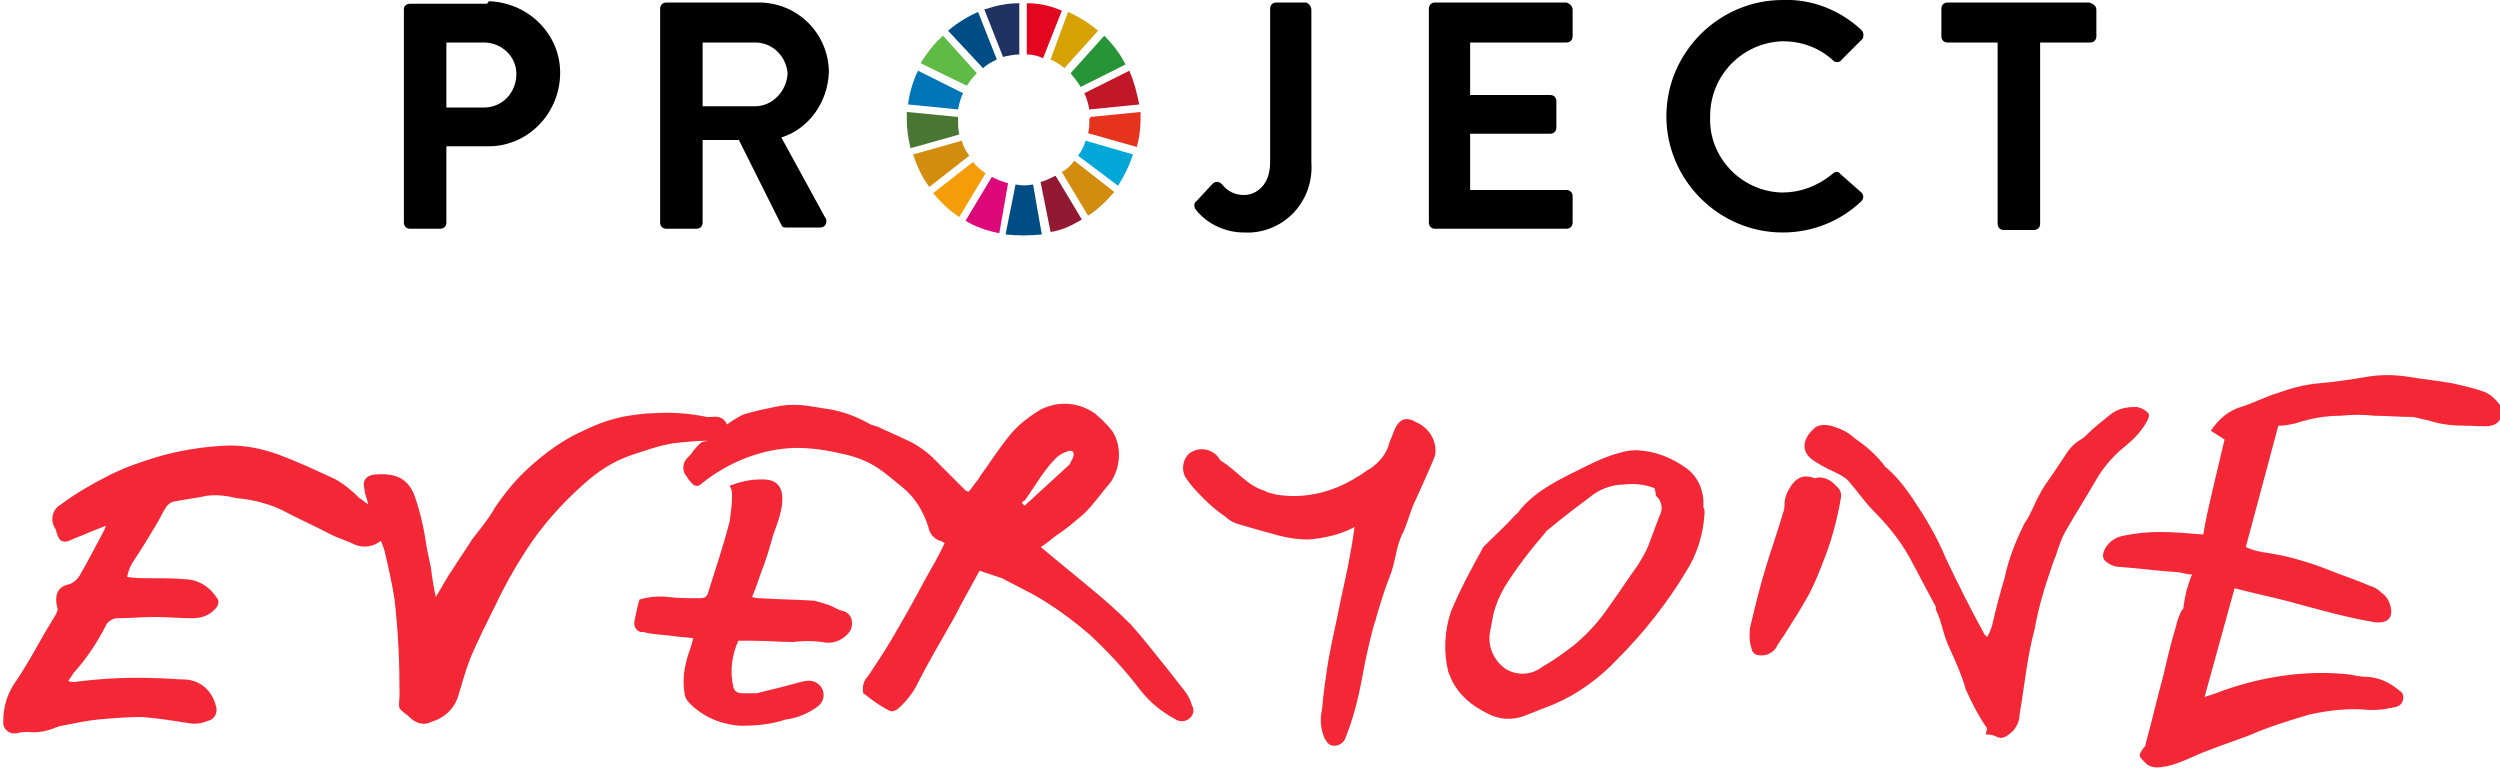 <?xml version="1.0" encoding="utf-8"?>
<!-- Generator: Adobe Illustrator 26.0.2, SVG Export Plug-In . SVG Version: 6.00 Build 0)  -->
<svg version="1.1" id="Layer_1" xmlns="http://www.w3.org/2000/svg" xmlns:xlink="http://www.w3.org/1999/xlink" x="0px" y="0px"
	 viewBox="0 0 200 61.5" style="enable-background:new 0 0 200 61.5;" xml:space="preserve">
<style type="text/css">
	.st0{fill:#F32735;}
	.st1{fill:#5FBA46;}
	.st2{fill:#D6A102;}
	.st3{fill:#C11728;}
	.st4{fill:#289438;}
	.st5{fill:#4A7634;}
	.st6{fill:#D28D0E;}
	.st7{fill:#E6331D;}
	.st8{fill:#F59D08;}
	.st9{fill:#0076B8;}
	.st10{fill:#931831;}
	.st11{fill:#00A7D7;}
	.st12{fill:#004C84;}
	.st13{fill:#E2071F;}
	.st14{fill:#DD0979;}
	.st15{fill:#1F3262;}
</style>
<g transform="translate(-2.835 -2.641)">
	<path class="st0" d="M59.5,37.9c-0.9,0-1.9,0.1-2.8,0.2c-1.2,0.2-2.3,0.6-3.5,1c-1.4,0.5-2.6,1.3-3.7,2.3c-1.8,1.6-3.3,3.3-4.6,5.3
		c-0.9,1.4-1.7,2.8-2.4,4.3c-0.7,1.4-1.4,2.8-2,4.2c-0.4,1-0.7,2.1-1,3.1c-0.3,1-1.1,1.8-2.2,2.1c-0.5,0.3-1.2,0.1-1.6-0.3
		c-0.3-0.3-0.7-0.5-0.9-0.8c-0.1-0.3,0-0.7,0-1.1c0-2.5-0.1-5-0.4-7.6c-0.2-1.3-0.5-2.6-0.8-3.9c-0.1-0.3-0.2-0.6-0.3-0.8
		c-0.6,0.5-1.4,0.6-2.1,0.3c-0.6-0.3-1.3-0.5-1.9-0.8c-1.3-0.7-2.7-1.3-4-2c-1.1-0.5-2.3-0.8-3.5-0.9c-0.8-0.2-1.6-0.3-2.4-0.2
		c-0.9,0.2-1.9,0.3-2.8,0.5c-0.2,0.1-0.3,0.2-0.4,0.3c-0.3,0.4-0.5,0.9-0.8,1.4c-0.6,1-1.2,2-1.8,2.9c-0.3,0.4-0.5,0.9-0.6,1.4
		c0.6,0.1,1.3,0.1,2,0.1c1,0,1.9,0,2.9,0.1c1,0.1,1.8,0.7,2.3,1.5c0.2,0.2,0.1,0.6-0.1,0.8c-0.5,0.6-1.2,0.8-1.9,0.8
		c-1,0-2-0.1-3-0.1s-2,0.1-3,0.1c-0.3,0-0.6,0.2-0.8,0.4c-0.7,1.4-1.6,2.8-2.7,4c-0.1,0.2-0.2,0.3-0.4,0.6c0.1,0.1,0.3,0.1,0.5,0.1
		c2.2-0.3,4.5-0.4,6.7-0.3c0.7,0,1.5,0.1,2.2,0.1c1.2,0.1,2.1,0.9,2.4,2.1c0.2,0.5-0.1,1.1-0.6,1.2c0,0,0,0,0,0l0,0
		c-0.5,0.2-1,0.3-1.5,0.2c-1.3-0.2-2.5-0.4-3.8-0.5c-1.2,0-2.4,0.1-3.5,0.2c-1,0.1-1.9,0.3-2.9,0.5c-0.2,0-0.3,0.1-0.4,0.1
		c-0.7,0.3-1.5,0.5-2.3,0.4c-0.3,0-0.6,0-0.9,0.1c-0.5,0.1-1-0.2-1.1-0.7c0-0.1,0-0.2,0-0.3c0-1.1,0.3-2.1,0.9-3
		c0.9-1.3,1.6-2.6,2.4-4c0.3-0.5,0.6-1,0.9-1.5c0.1-0.2,0.2-0.4,0.1-0.6c-0.2-0.9,0-1.6,0.9-1.8c0.4-0.1,0.7-0.4,0.9-0.7
		c0.7-1.2,1.3-2.4,2-3.7c0-0.1,0.1-0.2,0.1-0.3c-0.5,0.2-1,0.4-1.5,0.6c-0.4,0.2-0.8,0.3-1.2,0.5c-0.8,0.4-1.1,0.1-1.3-0.8
		C6.8,44.3,7,43.4,7.7,43c1.2-0.9,2.6-1.7,4-2.4c1.2-0.6,2.4-1,3.7-1.4c1.7-0.5,3.5-0.8,5.3-0.9c1.5-0.1,3,0.2,4.4,0.7
		c1.6,0.6,3.1,1.3,4.6,2c0.7,0.4,1.3,0.9,1.9,1.5c0.2,0.1,0.4,0.3,0.7,0.5c-0.1-0.5-0.3-0.8-0.3-1.2c-0.2-0.7,0.1-1.1,0.8-1.2
		c1.4-0.1,2.6,0.1,3.2,1.7c0.5,1.4,0.8,2.9,1,4.3c0.1,0.5,0.2,0.9,0.3,1.4c0.1,0.8,0.2,1.5,0.4,2.4c0.5-0.8,0.9-1.6,1.4-2.3
		c0.5-0.8,1-1.5,1.5-2.3c0.6-0.8,1.3-1.6,1.8-2.5c0.8-1.2,1.7-2.3,2.7-3.2c1.3-1.2,2.8-2.3,4.4-3c1.2-0.6,2.4-1,3.6-1.2
		c0.7-0.1,1.4-0.2,2-0.2c1.4-0.1,2.9,0,4.3,0.3c0.1,0,0.3,0,0.4,0c0.5-0.1,1,0.1,1.2,0.6c0.4-0.3,0.9-0.6,1.3-0.8c1-0.3,2-0.5,3-0.7
		c0.7-0.1,1.4-0.1,2.1,0c0.6,0.1,1.3,0.2,1.9,0.3c1.1,0.2,2.1,0.6,3,1.1c0.3,0.2,0.7,0.2,1,0.4c0.9,0.4,1.8,0.8,2.6,1.2
		c0.5,0.3,1.1,0.7,1.5,1.1c0.9,0.9,1.8,1.8,2.7,2.7c0,0,0.1,0,0.2,0.1c0.3-0.3,0.5-0.7,0.8-1c0-0.1,0.1-0.1,0.1-0.2
		c0.8-1.1,1.5-2.2,2.3-3.2c0.7-0.9,1.6-1.6,2.6-2.2c1.4-0.7,3-0.6,4.3,0.3c0.5,0.4,1,0.9,1.4,1.4c0.8,1.2,0.7,2.9-0.1,4.1
		c-0.7,0.8-1.3,1.7-2.1,2.5c-0.7,0.6-1.5,1.3-2.3,1.8c-0.4,0.3-0.7,0.6-1.2,0.9c1.4,1.2,2.8,2.3,4.1,3.4c1.1,0.9,2.1,1.8,3.1,2.8
		c1,1.1,1.9,2.3,2.8,3.4c0.5,0.6,1,1.3,1.5,1.9c0.3,0.4,0.5,0.8,0.6,1.2c0.2,0.3,0.1,0.8-0.2,1c-0.3,0.3-0.8,0.3-1.1,0.1
		c-1.1-0.6-2-1.3-2.8-2.3c-1.2-1.6-2.6-3.1-4.1-4.5c-1.4-1.2-2.9-2.3-4.5-3.2c-0.8-0.4-1.7-0.9-2.5-1.3c-0.6-0.2-1.2-0.4-1.8-0.6
		c-0.7,1.3-1.4,2.5-2,3.7c-0.5,0.9-1.1,1.9-1.6,2.8c-0.5,0.9-1,1.8-1.5,2.8c-0.4,0.7-0.9,1.3-1.5,1.8c-0.2,0.1-0.4,0.2-0.6,0.1
		c-0.4-0.2-0.9-0.5-1.3-0.8c-0.3-0.2-0.5-0.4-0.8-0.6c-0.1-0.5,0-1,0.4-1.4c0.6-0.9,1.2-1.8,1.8-2.8c1-1.7,1.9-3.3,2.8-5
		c0.5-0.9,1-1.7,1.5-2.8c-0.1-0.1-0.3-0.2-0.4-0.2c-0.5-0.2-0.8-0.6-0.9-1.1c-0.4-1.3-1.1-2.4-2.1-3.2c-0.6-0.5-1.2-1-1.9-1.5
		c-0.9-0.6-2-1-3.1-1.2c-1.3-0.3-2.7-0.5-4.1-0.4c-2.5,0.2-4.9,1.2-6.9,2.8c-0.3,0.3-0.6,0.3-0.9-0.1c-0.1-0.1-0.2-0.2-0.3-0.4
		c-0.4-0.4-0.4-1.1,0-1.5l0,0c0.2-0.2,0.4-0.4,0.5-0.6c0.2-0.2,0.4-0.5,0.7-0.7L59.5,37.9z M84.6,42.9l0.2,0.2
		c1.2-1.1,2.4-2.2,3.6-3.3c0.1-0.2,0.2-0.4,0.3-0.6c0.1-0.5-0.1-0.6-0.6-0.4c-0.3,0.1-0.6,0.3-0.8,0.5c-1,1-1.7,2.3-2.5,3.4
		C84.7,42.7,84.6,42.8,84.6,42.9z M177.5,51.3c0,0.1,0,0.1-0.1,0.1c-0.2,0.4-0.4,0.9-0.5,1.4c-0.4,1.3-0.7,2.6-1,3.9
		c-0.5,1.8-0.9,3.6-1.4,5.4c0,0.2-0.1,0.3-0.2,0.4c-0.4,0.6-0.4,0.6,0.1,1.1c0.3,0.4,0.9,0.5,1.4,0.4c0.8-0.1,1.5-0.4,2.2-0.7
		c1.5-0.7,3.1-1.2,4.7-1.8c1.6-0.7,3.2-1.2,4.9-1.7c1.4-0.3,2.9-0.5,4.3-0.4c0.9,0.1,1.7,0,2.6-0.2c0.4-0.1,0.6-0.4,0.6-0.8
		c0-0.2-0.1-0.4-0.3-0.5c-0.7-0.6-1.5-1-2.4-1.1c-0.6,0-1.1-0.1-1.6-0.2c-3.6-0.4-7.3,0.2-10.7,1.5c-0.3,0.1-0.6,0.2-0.9,0.3
		l2.4-8.7c1.5,0.4,3,0.7,4.5,1.1c2.2,0.6,4.3,1.2,6.6,1.6c1.2,0.2,1.7-0.4,1.3-1.5c-0.1-0.3-0.3-0.6-0.6-0.8c-0.3-0.3-0.6-0.5-1-0.6
		c-0.9-0.4-1.8-0.7-2.6-1c-1.7-0.7-3.5-1.3-5.4-1.6c-0.7-0.1-1.3-0.2-1.9-0.5l2.6-9.7c0.5,0,1-0.1,1.4-0.2c1.2-0.4,2.4-0.6,3.6-0.6
		c0.9-0.1,1.8-0.1,2.7,0c1,0,2,0.1,3.1,0.1c0.4,0.1,0.9,0.2,1.3,0.3c0.9,0.3,1.9,0.4,2.9,0.4c0.1,0,0.1,0,0.2,0c0.6,0,1.2,0.1,1.8,0
		c0.5-0.1,0.9-0.5,0.9-1.1c0-0.2-0.1-0.4-0.2-0.6c-0.3-0.4-0.7-0.8-1.2-1c-0.8-0.3-1.7-0.5-2.6-0.7c-1.1-0.2-2.2-0.3-3.4-0.5
		c-1.2-0.2-2.4-0.2-3.5,0c-1.2,0.2-2.5,0.4-3.7,0.5c-1.2,0.1-2.3,0.4-3.4,0.8c-1,0.3-1.9,0.8-2.9,1.1c-1,0.3-1.8,1-2.4,1.9l1.1,0.7
		c-0.3,1.3-0.6,2.5-0.9,3.8s-0.6,2.5-0.8,3.8c-1.2-0.1-2.4-0.2-3.5-0.2c-1,0-1.9,0.1-2.9,0.3c-0.6,0.1-1.2,0.5-1.5,1.1
		c-0.2,0.5-0.2,0.8,0.3,1.1c0.3,0.2,0.6,0.3,1,0.3c1.4,0.1,2.9,0.3,4.3,0.4c0.5,0,0.9,0.2,1.4,0.2C177.7,49.8,177.6,50.6,177.5,51.3
		L177.5,51.3z M139.2,43.7c-0.1,1.7-0.6,3.3-1.5,4.7c-1.5,2.5-3.4,4.9-5.5,7c-1.4,1.5-3.2,2.8-5.1,3.6c-0.8,0.3-1.5,0.6-2.3,0.9
		c-1,0.4-2.1,0.3-3-0.2c-1.2-0.6-2.2-1.4-2.8-2.6c-0.1-0.2-0.2-0.5-0.3-0.7c-0.4-1.6-0.3-3.3,0.2-4.8c0.7-1.7,1.6-3.4,2.5-5
		c0-0.1,0.1-0.2,0.2-0.3c0.8-0.8,1.7-1.6,2.5-2.5c0.1-0.1,0.2-0.1,0.2-0.2c1.4-1.8,3.5-2.7,5.5-3.7c0.8-0.4,1.7-0.8,2.5-1
		c0.6-0.2,1.3-0.3,1.9-0.2c1.2,0.1,2.4,0.6,3.4,1.3c1.1,0.7,1.6,2,1.5,3.2C139.2,43.4,139.2,43.5,139.2,43.7L139.2,43.7z
		 M135.2,41.7c-0.7-0.3-1.6-0.4-2.4-0.3c-0.9,0-1.8,0.3-2.5,0.8c-1.2,0.9-2.4,1.8-3.6,2.8c-0.1,0.1-0.2,0.1-0.2,0.2
		c-1.2,1.4-2.3,2.8-3.3,4.4c-0.4,0.7-0.7,1.4-0.9,2.2c-0.1,0.5-0.2,1.1-0.3,1.6c-0.1,1.1,0.4,2.1,1.2,2.7c0.9,0.6,2.1,0.6,3-0.1
		c0.9-0.5,1.7-1.1,2.5-1.7c1.1-0.9,2.1-2,2.9-3.2c0.8-1.1,1.5-2.2,2.3-3.3c0.3-0.5,0.6-1,0.8-1.5c0.3-0.8,0.6-1.6,0.9-2.4
		c0.3-0.5,0.2-1.2-0.3-1.6C135.3,42.3,135.3,42,135.2,41.7L135.2,41.7z M161.6,53.4c-1.1-2-2.1-4-3.1-6.1c-0.7-1.7-1.6-3.2-2.6-4.7
		c-0.6-0.9-1.3-1.8-2.1-2.5c-0.1-0.1-0.2-0.1-0.2-0.2c-0.7-0.9-1.5-1.6-2.4-2.2c-0.5-0.5-1.2-0.8-1.9-1c-0.4-0.1-0.8-0.1-1.2,0.1
		c-1,0.8-1.4,2,0,2.8c0.6,0.4,1.3,0.7,1.9,1c0.2,0.1,0.5,0.3,0.7,0.5c0.7,0.8,1.3,1.7,2.1,2.5c1.2,1.2,2.3,2.6,3.1,4.2
		c0.6,1.1,1.1,2.1,1.7,3.2c0.1,0.1,0.1,0.2,0.1,0.4c0.5,1,0.6,2.1,1.1,3.1c0.5,1.1,1,2.2,1.3,3.3c0.5,1.1,1,2.1,1.7,3.1l-0.1,0.5
		c0.2,0,0.4,0,0.7,0.1c0.7,0.4,1,0,1.5-0.4c0.3-0.4,0.5-0.8,0.5-1.3c0.4-2.3,0.6-4.6,1.2-6.8c0.3-1.7,0.8-3.4,1.4-5.1
		c0.1-0.4,0.3-0.7,0.4-1.1c0.2-0.6,0.4-1.2,0.7-1.7c0.8-1.4,1.7-2.8,2.5-4.2c0.6-1,1.4-1.9,2.3-2.6c0.6-0.5,1.2-1.1,1.6-1.8
		c0.2-0.3,0.4-0.7,0.1-0.9c-0.2-0.2-0.6-0.4-0.9-0.4c-0.7,0-1.3,0.1-1.9,0.5c-0.6,0.5-1.3,1-1.9,1.6c-0.2,0.2-0.4,0.4-0.6,0.5
		c-0.5,0.3-0.9,0.7-1.2,1.2c-0.2,0.3-0.4,0.6-0.6,0.9c-0.5,0.8-1.1,1.5-1.5,2.3c-0.4,0.7-0.7,1.6-1.2,2.3c-0.7,1.4-1.3,2.9-1.6,4.4
		c-0.4,1.3-0.7,2.5-1,3.8c-0.1,0.3-0.2,0.6-0.4,0.9C161.6,53.4,161.6,53.4,161.6,53.4L161.6,53.4z M110.1,50.6
		c-0.3,1.6-0.7,3.2-1,4.9c-0.2,1.3-0.4,2.6-0.5,3.9c-0.2,0.8-0.1,1.6,0.2,2.3c0.2,0.3,0.3,0.6,0.8,0.6c0.4,0,0.8-0.3,0.9-0.7
		c0.6-1.5,1-3.1,1.3-4.7c0.2-1.2,0.5-2.5,0.8-3.7c0.1-0.5,0.3-0.9,0.4-1.4c0.3-1,0.6-2,1-3c0.5-1.2,0.5-2.5,1.1-3.6
		c0.4-0.9,0.6-1.8,1-2.6c0.5-1.1,1-2.2,1.5-3.4c0.1-0.3,0.1-0.7,0-1.1c-0.2-0.8-0.8-1.4-1.5-1.7c-0.7-0.4-1.2-0.3-1.6,0.4
		c-0.2,0.4-0.3,0.8-0.5,1.2c-0.2,0.9-0.8,1.6-1.5,2.1c-0.4,0.2-0.7,0.5-1.1,0.7c-1.9,1.2-4.2,1.8-6.5,1.4c-0.3-0.1-0.6-0.1-0.9-0.3
		c-1.4-0.4-2.3-1.7-3.5-2.4c-0.1-0.1-0.2-0.3-0.3-0.4c-0.6-0.6-1.5-0.7-2.2-0.2c-0.6,0.5-0.7,1.5-0.2,2.1c0.4,0.6,0.9,1.1,1.4,1.6
		c0.5,0.5,1.1,1,1.7,1.4c0.3,0.3,0.7,0.5,1.1,0.6c1,0.3,2.1,0.6,3.2,0.9c0.8,0.2,1.5,0.3,2.3,0.3c1.3-0.1,2.6-0.4,3.7-1
		C110.9,47,110.5,48.8,110.1,50.6z M61.4,42.3c0,0.7-0.1,1.4-0.2,2.1c-0.5,1.9-1.1,3.7-1.7,5.6c-0.1,0.4-0.3,0.5-0.7,0.5
		c-0.8,0-1.7,0-2.5-0.1c-0.8-0.1-1.6,0-2.3,0.2c-0.2,0.6-0.3,1.2-0.4,1.7c-0.1,0.4,0.1,0.8,0.5,0.9c0,0,0,0,0,0c0.1,0,0.1,0,0.2,0
		c0.7,0.2,1.4,0.2,2.2,0.3c0.6,0.1,1.1,0.1,1.8,0.2c-0.1,0.4-0.2,0.7-0.3,1c-0.4,1.1-0.6,2.3-0.4,3.4c0,0.3,0.2,0.6,0.4,0.8
		c1.1,1.1,2.5,1.7,4.1,1.8c1.2,0,2.4-0.1,3.6-0.5c0.9-0.1,1.8-0.5,2.5-1c0.4-0.3,0.6-0.7,0.5-1.2c-0.1-0.5-0.6-0.9-1.1-0.9
		c-0.4,0-0.7,0.1-1.1,0.2c-1,0.3-2,0.5-3.1,0.8c-0.4,0-0.8,0-1.2,0c-0.3,0-0.6-0.1-0.7-0.5c-0.3-1.3-0.1-2.6,0.4-3.7
		c0.4,0,0.8,0,1.2,0c1.1,0,2.1,0.1,3.2,0.1c0.8-0.1,1.5-0.1,2.3,0c0.8,0.2,1.6-0.1,2.1-0.7c0.2-0.2,0.3-0.5,0.3-0.8
		c0-0.5-0.3-0.9-0.8-1c-0.4-0.1-0.8-0.4-1.2-0.5c-0.3-0.1-0.6-0.2-1-0.3c-1.4-0.1-2.9-0.1-4.3-0.2c-0.2,0-0.4,0-0.7-0.1
		c0.3-0.7,0.5-1.3,0.7-1.9c0.4-1,0.7-2,1-3.1c0.3-0.8,0.6-1.6,0.7-2.4c0.1-1.1-0.1-2.1-1.8-2c-0.8,0-1.6,0.2-2.4,0.5
		C61.4,41.8,61.4,42.1,61.4,42.3z M146,41.7c-0.2,0.3-0.4,0.8-0.4,1.2c0,0.2,0,0.5-0.1,0.7c-0.4,1.4-0.9,2.8-1.3,4.1
		c-0.5,1.6-0.9,3.2-1.3,4.9c-0.1,0.3-0.1,0.7-0.1,1c0,0.4,0.1,0.7,0.2,1.1c0.1,0.1,0.1,0.2,0.3,0.3c0.6,0.2,1.2,0,1.6-0.5
		c0.2-0.4,0.5-0.8,0.7-1.1c0.7-1.1,1.4-2.2,2-3.3c0.4-0.8,0.7-1.5,1-2.3c0.7-1.7,1.2-3.5,1.5-5.3c0.1-0.4-0.1-0.8-0.4-1
		c-0.4-0.5-1.1-0.8-1.7-0.6C147,40.5,146.4,41,146,41.7L146,41.7z"/>
	<g transform="translate(35.145 2.641)">
		<path d="M6.6,0.3H0.5C0.2,0.3,0,0.5,0,0.7c0,0,0,0,0,0l0,0v17.1c0,0.3,0.2,0.5,0.5,0.5l0,0h2.4c0.3,0,0.5-0.2,0.5-0.5v-6.1h3.2
			c3.2,0.1,5.8-2.5,5.9-5.7c0.1-3.2-2.5-5.8-5.7-5.9C6.7,0.3,6.6,0.3,6.6,0.3z M6.4,8.6h-3V3.4h3C7.8,3.4,9,4.5,9,5.9v0
			C9,7.4,7.9,8.6,6.4,8.6L6.4,8.6L6.4,8.6z M34,5.8c0-3.1-2.5-5.6-5.6-5.6H21c-0.3,0-0.5,0.2-0.5,0.5v17.1c0,0.3,0.2,0.5,0.5,0.5
			h2.4c0.3,0,0.5-0.2,0.5-0.5v-6.6h2.9l3.4,6.8c0.1,0.2,0.2,0.2,0.4,0.2h2.7c0.3,0,0.5-0.2,0.5-0.5c0-0.1,0-0.2-0.1-0.3L30.2,11
			C32.4,10.3,33.9,8.2,34,5.8L34,5.8z M28.1,8.5h-4.2V3.4h4.2c1.4,0,2.5,1.1,2.6,2.5C30.6,7.3,29.5,8.5,28.1,8.5L28.1,8.5z
			 M72.6,0.8V13c0.2,2.9-1.9,5.4-4.8,5.6c0,0,0,0,0,0c-0.2,0-0.4,0-0.6,0c-1.5,0-3-0.7-3.9-1.9c-0.1-0.2-0.1-0.5,0.1-0.6l1.3-1.4
			c0.2-0.2,0.5-0.2,0.7,0c0,0,0,0,0,0c0,0,0,0,0.1,0.1c0.4,0.5,1,0.8,1.7,0.8c1,0,2.1-0.8,2.1-2.6V0.7c0-0.3,0.2-0.5,0.5-0.5h2.4
			C72.4,0.3,72.6,0.5,72.6,0.8L72.6,0.8z M93.5,0.8v2.1c0,0.3-0.2,0.5-0.5,0.5h-7.7v4.2h6.4c0.3,0,0.5,0.2,0.5,0.5v2.1
			c0,0.3-0.2,0.5-0.5,0.5h-6.4v4.5H93c0.3,0,0.5,0.2,0.5,0.5v2.1c0,0.3-0.2,0.5-0.5,0.5H82.5c-0.3,0-0.5-0.2-0.5-0.5V0.7
			c0-0.3,0.2-0.5,0.5-0.5H93C93.3,0.3,93.5,0.5,93.5,0.8L93.5,0.8z M116.6,15.4c0.2,0.2,0.2,0.5,0,0.7c0,0,0,0,0,0h0
			c-1.7,1.6-3.9,2.5-6.3,2.5c-5.1,0-9.3-4.2-9.3-9.3s4.2-9.3,9.3-9.3c0,0,0,0,0,0l0,0c2.3-0.1,4.6,0.8,6.3,2.4
			c0.2,0.2,0.2,0.5,0.1,0.7c0,0,0,0,0,0c0,0,0,0,0,0L115,4.8c-0.1,0.2-0.4,0.2-0.6,0.1c0,0,0,0,0,0c0,0,0,0-0.1-0.1
			c-1.1-1-2.5-1.5-4-1.5c-3.2,0.1-5.8,2.7-5.8,6c0,0,0,0,0,0v0.1c-0.1,3.2,2.5,5.9,5.7,6h0.1c1.4,0,2.8-0.5,4-1.5
			c0.2-0.2,0.5-0.2,0.6,0L116.6,15.4z M135.4,0.8v2.1c0,0.3-0.2,0.5-0.5,0.5h-4v14.5c0,0.3-0.2,0.5-0.5,0.5h-2.4
			c-0.3,0-0.5-0.2-0.5-0.5V3.4h-4c-0.3,0-0.5-0.2-0.5-0.5c0,0,0,0,0,0l0,0V0.7c0-0.3,0.2-0.5,0.5-0.5h11.3
			C135.2,0.3,135.4,0.5,135.4,0.8C135.4,0.7,135.4,0.7,135.4,0.8L135.4,0.8L135.4,0.8z"/>
		<g transform="translate(40.235 0.257)">
			<path class="st1" d="M4.8,6.6C5,6.3,5.3,5.9,5.6,5.6l-2.7-3C2.2,3.2,1.6,4,1.1,4.8L4.8,6.6z"/>
			<path class="st2" d="M11.5,4.5c0.4,0.2,0.8,0.4,1.1,0.7l2.7-3c-0.7-0.6-1.5-1.1-2.4-1.5L11.5,4.5z"/>
			<path class="st3" d="M17.8,5.4l-3.6,1.8c0.2,0.4,0.3,0.8,0.4,1.3l4-0.4C18.4,7.2,18.2,6.3,17.8,5.4"/>
			<path class="st4" d="M13.9,6.7l3.6-1.8c-0.4-0.8-1-1.6-1.7-2.3l-2.7,3C13.4,6,13.7,6.3,13.9,6.7"/>
			<path class="st5" d="M4.1,9.3c0-0.1,0-0.2,0-0.2L0,8.7c0,0.2,0,0.4,0,0.6c0,0.8,0.1,1.5,0.3,2.3l3.9-1.1
				C4.1,10.1,4.1,9.7,4.1,9.3"/>
			<path class="st6" d="M13.4,12.6c-0.3,0.4-0.6,0.7-1,0.9l2.1,3.5c0.8-0.5,1.5-1.2,2.1-1.9L13.4,12.6z"/>
			<path class="st7" d="M14.6,9.3c0,0.4,0,0.8-0.1,1.1l3.9,1.1c0.2-0.7,0.3-1.5,0.3-2.2c0-0.2,0-0.4,0-0.6l-4,0.4L14.6,9.3"/>
			<path class="st8" d="M5.3,12.7l-3.2,2.5c0.6,0.7,1.3,1.4,2.1,1.9l2.1-3.5C6,13.4,5.6,13.1,5.3,12.7"/>
			<path class="st9" d="M4.1,8.5C4.2,8,4.3,7.6,4.5,7.2L0.9,5.4C0.5,6.2,0.2,7.2,0.1,8.1L4.1,8.5z"/>
			<path class="st10" d="M14,17.3l-2.1-3.5c-0.4,0.2-0.8,0.4-1.2,0.5l0.8,4C12.3,18.2,13.2,17.8,14,17.3"/>
			<path class="st11" d="M14.3,11c-0.1,0.4-0.3,0.8-0.6,1.2l3.2,2.4c0.5-0.8,0.9-1.6,1.2-2.5L14.3,11z"/>
			<path class="st12" d="M10.1,14.5c-0.5,0.1-0.9,0.1-1.4,0l-0.8,4c1,0.1,1.9,0.1,2.9,0L10.1,14.5z"/>
			<path class="st13" d="M9.6,4.1c0.4,0,0.9,0.1,1.3,0.3l1.5-3.8C11.5,0.2,10.6,0,9.6,0L9.6,4.1z"/>
			<path class="st14" d="M8.1,14.4c-0.4-0.1-0.9-0.3-1.3-0.5l-2.1,3.5c0.8,0.5,1.7,0.8,2.7,1L8.1,14.4z"/>
			<path class="st15" d="M7.7,4.3c0.4-0.1,0.9-0.2,1.3-0.2V0c-1,0-1.9,0.2-2.8,0.5L7.7,4.3z"/>
			<path class="st6" d="M5,12.2c-0.3-0.4-0.5-0.8-0.6-1.2l-3.9,1.1c0.3,0.9,0.7,1.8,1.3,2.6L5,12.2z"/>
			<path class="st12" d="M6.1,5.2c0.3-0.3,0.7-0.5,1.1-0.7L5.7,0.7C4.8,1.1,4,1.6,3.3,2.2L6.1,5.2z"/>
		</g>
	</g>
</g>
</svg>
